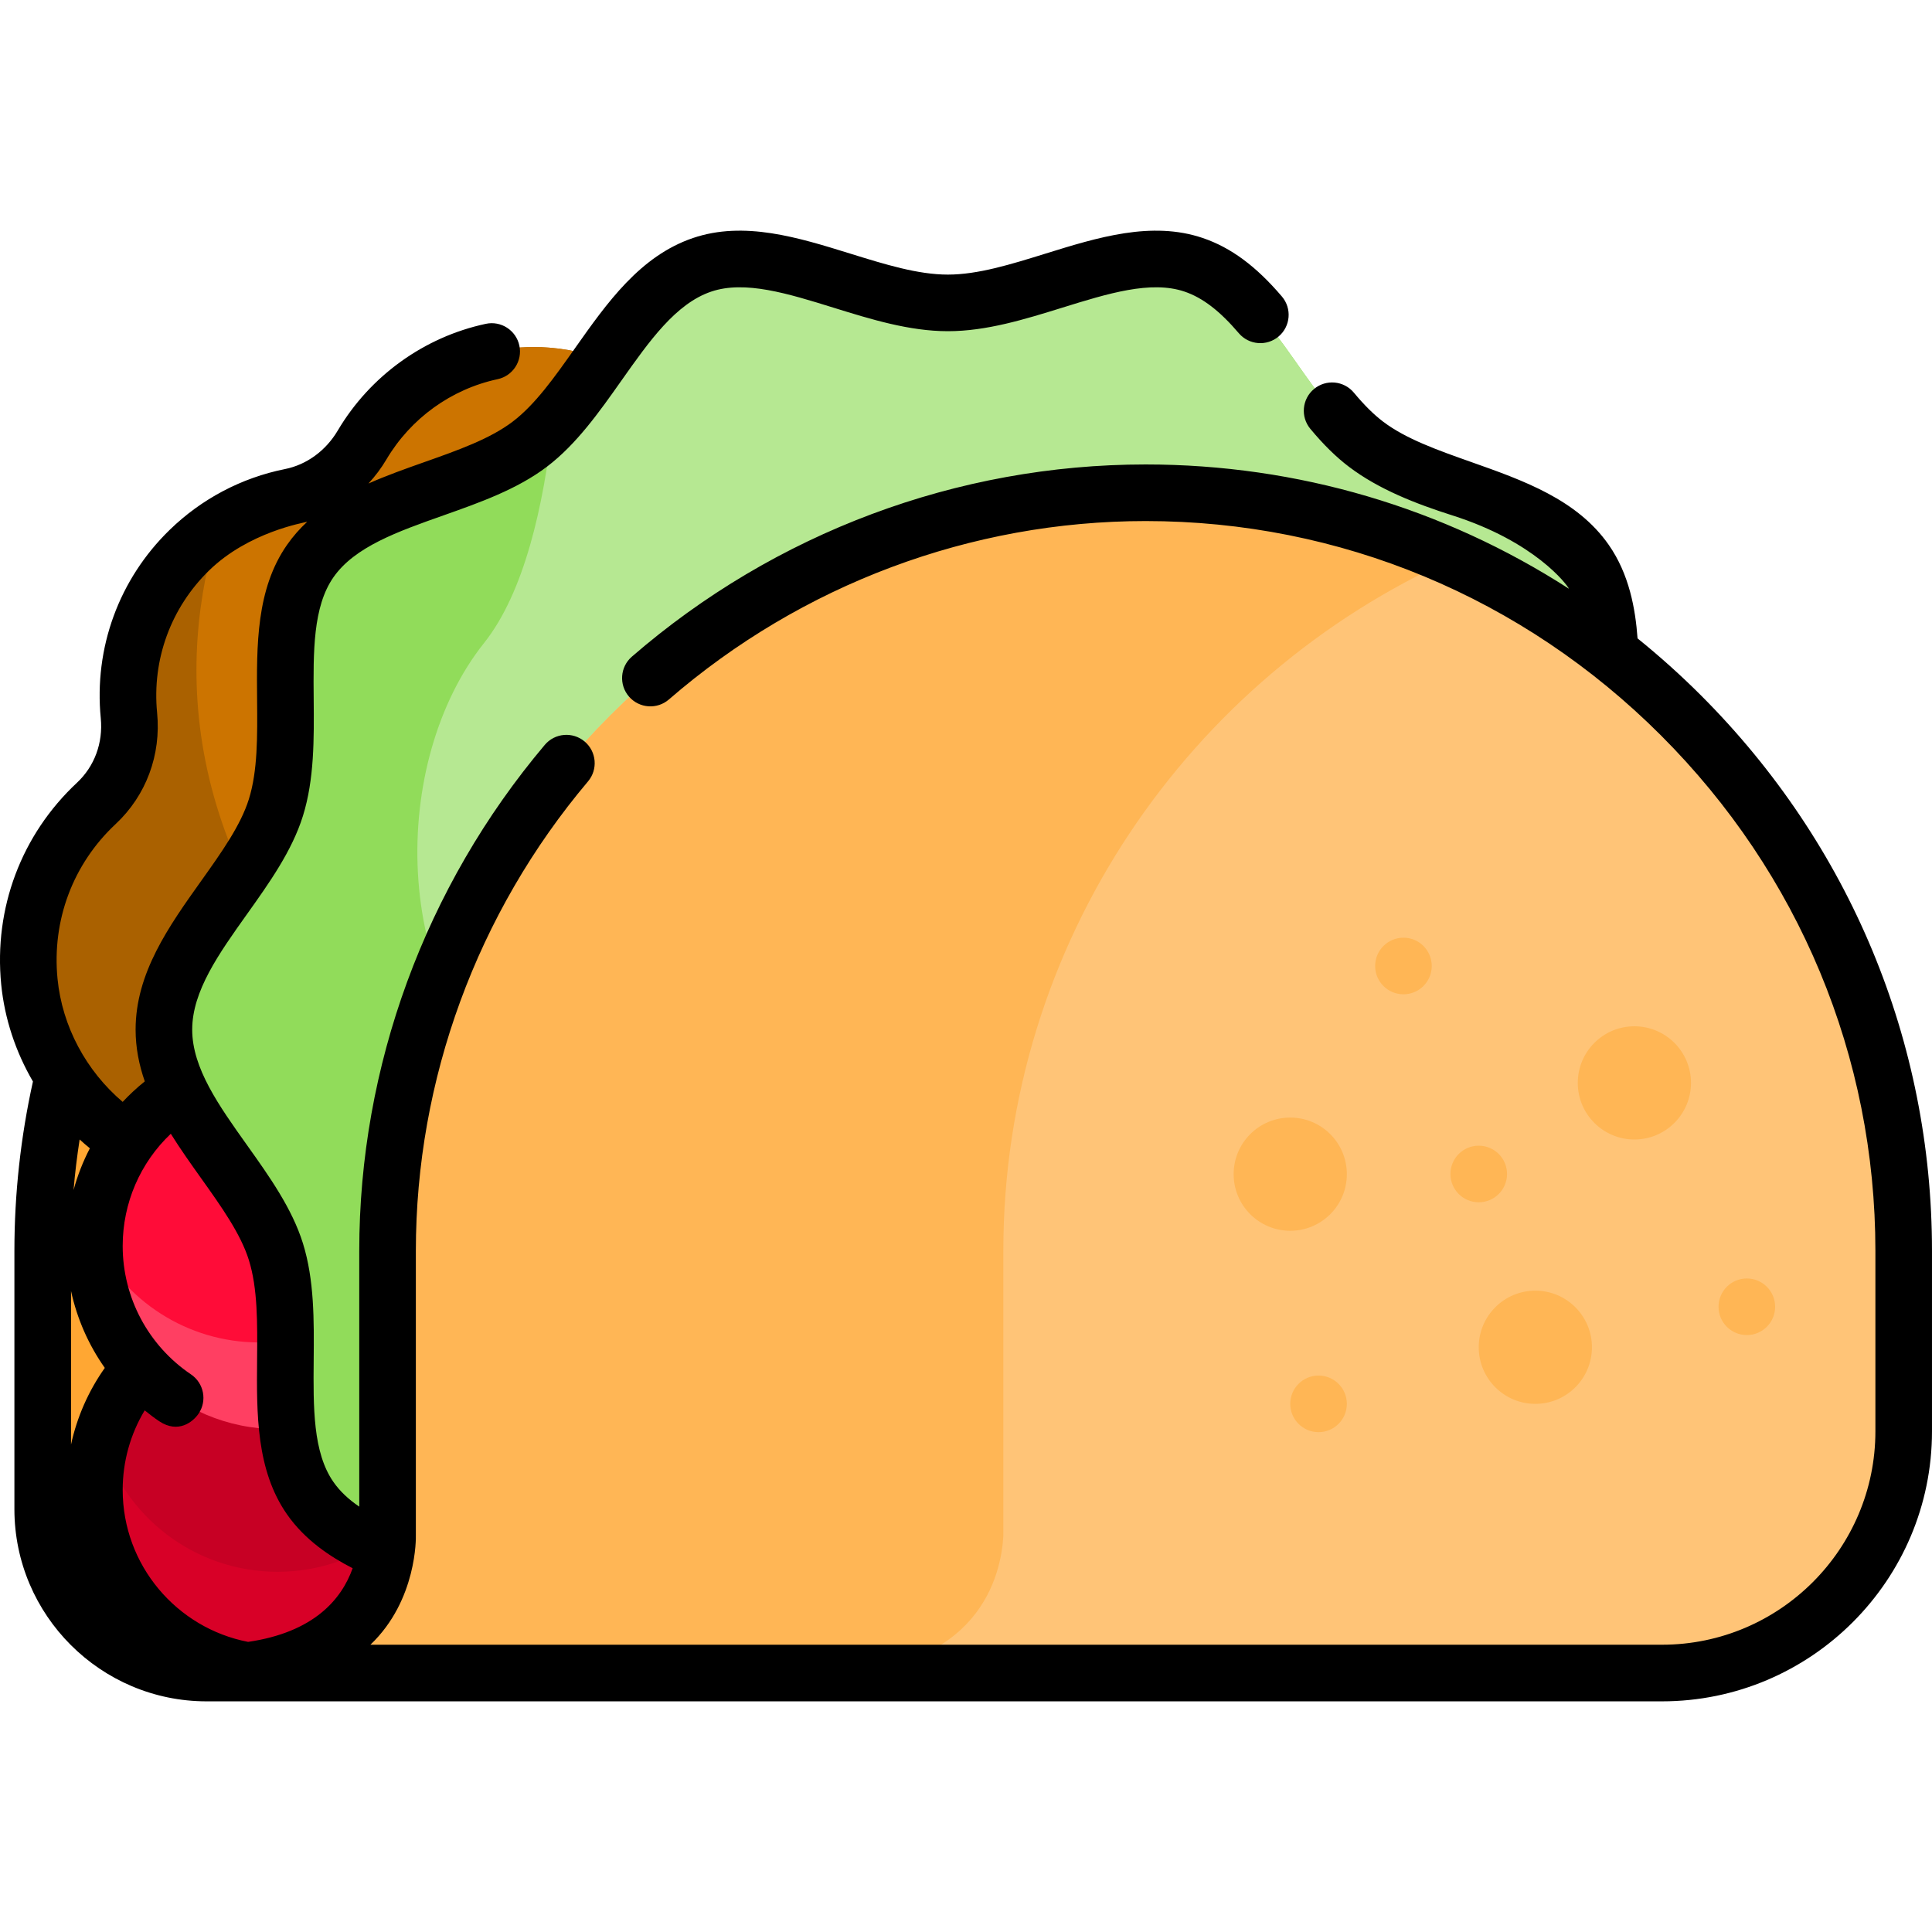 <?xml version="1.0" encoding="iso-8859-1"?>
<!-- Generator: Adobe Illustrator 19.0.0, SVG Export Plug-In . SVG Version: 6.00 Build 0)  -->
<svg version="1.1" id="Capa_1" xmlns="http://www.w3.org/2000/svg" xmlns:xlink="http://www.w3.org/1999/xlink" x="0px" y="0px"
	 viewBox="0 0 512 512" style="enable-background:new 0 0 512 512;" xml:space="preserve">
<path style="fill:#FFA733;" d="M413.112,443.371V331.482c0-110.493-90.403-200.896-200.896-200.896l0,0
	c-110.493,0-200.896,90.403-200.896,200.896v68.445c0,23.993,19.45,43.444,43.444,43.444L413.112,443.371L413.112,443.371z"/>
<path style="fill:#AA6100;" d="M145.559,92.132c-21.066-1.603-39.761,9.164-49.603,25.794c-4.136,6.989-10.966,12.127-18.928,13.724
	c-9.79,1.964-19.146,6.674-26.838,14.153c-12.194,11.857-17.554,28.089-16.02,43.794c0.852,8.715-2.249,17.329-8.647,23.308
	c-12.375,11.561-19.575,28.588-17.739,47.238c2.595,26.362,23.664,47.735,49.991,50.66c34.269,3.807,136.899-137.276,136.46-166.814
	C193.835,116.97,172.503,94.183,145.559,92.132z"/>
<path style="fill:#CC7400;" d="M145.559,92.132c-21.066-1.603-39.761,9.164-49.603,25.794c-4.136,6.989-10.966,12.127-18.928,13.724
	c-6.709,1.346-13.214,3.982-19.119,7.915c-10.926,35.463-11.575,88.324,43.52,143.479c42.1-41.824,93.116-118.21,92.807-139.055
	C193.835,116.97,172.503,94.183,145.559,92.132z"/>
<circle style="fill:#D80027;" cx="73.549" cy="394.838" r="48.533"/>
<path style="fill:#C70024;" d="M73.546,346.305c-22.148,0-40.817,14.841-46.639,35.117c5.822,20.275,24.492,35.116,46.639,35.116
	s40.817-14.841,46.64-35.116C114.363,361.146,95.694,346.305,73.546,346.305z"/>
<circle style="fill:#FF3F62;" cx="73.549" cy="330.198" r="48.533"/>
<path style="fill:#FF0C38;" d="M25.013,328.329c7.849,16.236,24.475,27.437,43.719,27.437c26.179,0,47.504-20.73,48.486-46.668
	c-7.849-16.236-24.475-27.437-43.719-27.437C47.321,281.661,25.995,302.39,25.013,328.329z"/>
<path style="fill:#91DC5A;" d="M154.406,443.371h193.589c4.301-5.89,8.775-11.392,14.003-15.361
	c16.651-12.639,46.112-13.674,58.182-30.972c11.853-16.985,2.767-44.969,9.099-65.309c6.08-19.532,29.685-37.261,29.685-58.869
	s-23.605-39.337-29.685-58.868c-6.332-20.34,2.754-48.323-9.098-65.308c-12.071-17.298-41.532-18.334-58.182-30.973
	c-16.627-12.622-25.628-40.75-45.67-47.539c-19.438-6.585-43.547,10.095-65.129,10.095s-45.69-16.68-65.128-10.096
	c-20.041,6.789-29.042,34.917-45.669,47.538c-16.65,12.639-46.111,13.674-58.182,30.972c-11.853,16.985-2.767,44.969-9.099,65.309
	c-6.08,19.532-29.686,37.261-29.686,58.869c0,21.608,23.605,39.337,29.685,58.868c6.332,20.34-2.754,48.323,9.098,65.308
	c12.071,17.298,41.532,18.334,58.182,30.973C145.632,431.978,150.105,437.481,154.406,443.371z"/>
<path style="fill:#B6E892;" d="M347.995,443.371c4.301-5.89,8.775-11.392,14.003-15.361c16.651-12.638,46.112-13.674,58.182-30.972
	c11.853-16.985,2.767-44.969,9.099-65.309c6.08-19.532,29.686-37.261,29.686-58.869s-23.605-39.337-29.686-58.868
	c-6.332-20.34,2.754-48.323-9.098-65.308c-12.071-17.298-41.532-18.334-58.182-30.973c-16.627-12.622-25.629-40.75-45.67-47.539
	c-19.438-6.585-43.547,10.095-65.129,10.095s-45.69-16.68-65.128-10.096c-17.452,5.912-26.534,28.003-39.569,41.948
	c-2.42,21.938-7.577,44.911-18.217,58.271c-24.91,31.278-25.207,91.356,10.109,119.929c0.651,0.542,30.872,100.825,46.578,153.052
	H347.995z"/>
<path style="fill:#FFC477;" d="M303.604,130.586L303.604,130.586c-110.493,0-200.896,90.403-200.896,200.896v75.61
	c-0.577,10.031-6.084,36.279-47.944,36.279h385.674c35.381,0,64.062-28.682,64.062-64.062v-47.827
	C504.5,220.989,414.097,130.586,303.604,130.586z"/>
<g>
	<path style="fill:#FFB655;" d="M217.949,443.371c41.86,0,47.367-26.248,47.944-36.279v-75.61
		c0-81.485,49.171-152.036,119.304-183.468c-24.966-11.189-52.584-17.428-81.592-17.428l0,0
		c-110.493,0-200.896,90.403-200.896,200.896v75.61c-0.578,10.031-6.084,36.279-47.944,36.279h385.674c0.001,0,0.002,0,0.003,0
		H217.949z"/>
	<circle style="fill:#FFB655;" cx="341.929" cy="311.168" r="15"/>
	<circle style="fill:#FFB655;" cx="433.129" cy="286.978" r="15"/>
	<circle style="fill:#FFB655;" cx="406.879" cy="357.038" r="15"/>
	<circle style="fill:#FFB655;" cx="391.879" cy="311.118" r="7.5"/>
	<circle style="fill:#FFB655;" cx="349.429" cy="372.038" r="7.5"/>
	<circle style="fill:#FFB655;" cx="371.929" cy="255.998" r="7.5"/>
	<circle style="fill:#FFB655;" cx="462.929" cy="346.308" r="7.5"/>
</g>
<path d="M450.79,184.296c-5.375-5.375-10.995-10.409-16.821-15.116c-0.567-7.807-2.198-16.992-7.637-24.788
	c-8.396-12.034-22.637-17.068-36.408-21.938c-8.924-3.154-17.354-6.135-23.39-10.717c-2.475-1.879-5.009-4.391-7.747-7.682
	c-2.65-3.185-7.38-3.616-10.563-0.967c-3.184,2.649-3.616,7.378-0.967,10.563c3.476,4.176,6.814,7.458,10.207,10.033
	c7.9,5.997,17.741,9.819,27.46,12.912c21.887,6.965,30.342,18.331,30.865,19.428c-33.255-21.439-71.88-32.939-112.186-32.939
	c-49.889,0-98.244,18.091-136.155,50.94c-3.131,2.712-3.47,7.449-0.757,10.579c2.713,3.132,7.449,3.471,10.58,0.757
	c35.186-30.486,80.052-47.276,126.334-47.276c51.436,0,99.94,20.178,136.579,56.816S497,280.045,497,331.48v47.827
	c0,31.188-25.374,56.562-56.563,56.562H98.165c12.44-11.85,12.042-28.635,12.042-28.778v-75.61
	c0-45.361,16.203-89.542,45.625-124.402c2.672-3.165,2.271-7.896-0.894-10.568c-3.166-2.673-7.898-2.272-10.569,0.895
	c-31.703,37.563-49.162,85.179-49.162,134.076v67.789c-2.944-2-5.165-4.131-6.837-6.526c-5.455-7.817-5.35-19.742-5.239-32.367
	c0.092-10.389,0.186-21.131-2.848-30.879c-2.888-9.276-8.939-17.772-14.792-25.989c-7.485-10.509-14.555-20.436-14.555-30.649
	s7.07-20.14,14.555-30.649c5.853-8.217,11.904-16.714,14.792-25.99c3.035-9.748,2.94-20.49,2.849-30.879
	c-0.111-12.625-0.216-24.55,5.239-32.367c5.64-8.082,17.039-12.111,29.106-16.378c9.616-3.4,19.559-6.916,27.46-12.913
	c7.836-5.948,13.876-14.506,19.717-22.782c7.419-10.513,14.427-20.443,23.824-23.626c8.938-3.028,20.333,0.511,32.398,4.256
	c9.876,3.065,20.088,6.236,30.323,6.236c10.234,0,20.447-3.171,30.323-6.236c12.064-3.746,23.46-7.285,32.398-4.256
	c4.784,1.621,9.352,5.124,14.375,11.024c2.687,3.152,7.419,3.532,10.573,0.849c3.153-2.686,3.533-7.419,0.849-10.573
	c-6.855-8.051-13.522-12.979-20.983-15.507c-13.553-4.59-27.84-0.152-41.659,4.137c-9.214,2.86-17.916,5.563-25.876,5.563
	c-7.96,0-16.663-2.702-25.876-5.563c-13.819-4.289-28.108-8.728-41.658-4.137c-14.023,4.75-22.789,17.172-31.267,29.184
	c-5.422,7.683-10.543,14.938-16.531,19.484c-6.037,4.582-14.466,7.563-23.391,10.718c-4.982,1.761-10.022,3.549-14.828,5.678
	c1.786-1.932,3.388-4.067,4.761-6.386c6.439-10.88,17.179-18.631,29.466-21.265c4.05-0.868,6.63-4.854,5.762-8.905
	c-0.868-4.05-4.856-6.639-8.905-5.761c-16.368,3.508-30.667,13.82-39.231,28.291c-3.155,5.33-8.239,9.045-13.949,10.19
	c-11.542,2.315-22.12,7.893-30.591,16.129c-13.425,13.055-20.079,31.243-18.255,49.901c0.638,6.527-1.66,12.759-6.303,17.098
	c-14.75,13.779-22.07,33.263-20.083,53.453c0.897,9.111,3.84,17.883,8.412,25.731c-3.25,14.67-4.912,29.757-4.912,44.874v68.445
	c0,28.09,22.853,50.943,50.943,50.943h18.784h366.89c39.46,0,71.563-32.103,71.563-71.562v-47.827
	C512,276.04,490.261,223.768,450.79,184.296z M23.816,304.313c-1.825,3.508-3.275,7.213-4.322,11.059
	c0.375-4.489,0.924-8.958,1.611-13.4C21.986,302.776,22.889,303.558,23.816,304.313z M18.82,382.828v-40.707
	c1.6,7.354,4.643,14.284,8.954,20.388C23.438,368.632,20.413,375.532,18.82,382.828z M30.643,218.385
	c8.08-7.551,12.086-18.31,10.991-29.518c-1.377-14.094,3.658-27.82,13.783-37.688c10.462-10.197,25.04-12.626,26-12.908
	c-1.962,1.821-3.759,3.844-5.347,6.119c-8.196,11.745-8.065,26.659-7.938,41.083c0.085,9.659,0.165,18.782-2.172,26.288
	c-2.175,6.987-7.281,14.157-12.687,21.747c-8.523,11.968-17.337,24.343-17.337,39.352c0,4.82,0.917,9.366,2.434,13.717
	c-2.094,1.685-4.053,3.5-5.862,5.437c-9.693-8.235-16.021-20.01-17.261-32.605C13.721,243.903,19.333,228.951,30.643,218.385z
	 M65.75,435.118c-18.909-3.653-33.237-20.321-33.237-40.281c0-7.515,2.039-14.762,5.83-21.078c1.247,1.008,2.518,1.998,3.869,2.894
	c5.053,3.351,8.964,0.129,10.413-2.017c2.319-3.432,1.416-8.094-2.017-10.413c-11.331-7.655-18.096-20.376-18.096-34.029
	c0-11.413,4.661-22.066,12.75-29.737c2.499,4.009,5.268,7.904,8.011,11.755c5.406,7.59,10.512,14.76,12.687,21.746
	c2.336,7.506,2.256,16.629,2.171,26.288c-0.127,14.424-0.258,29.338,7.937,41.083c4.755,6.813,11.49,11.258,17.386,14.266
	C90.521,423.853,83.188,432.559,65.75,435.118z"/>
<g>
</g>
<g>
</g>
<g>
</g>
<g>
</g>
<g>
</g>
<g>
</g>
<g>
</g>
<g>
</g>
<g>
</g>
<g>
</g>
<g>
</g>
<g>
</g>
<g>
</g>
<g>
</g>
<g>
</g>
</svg>
